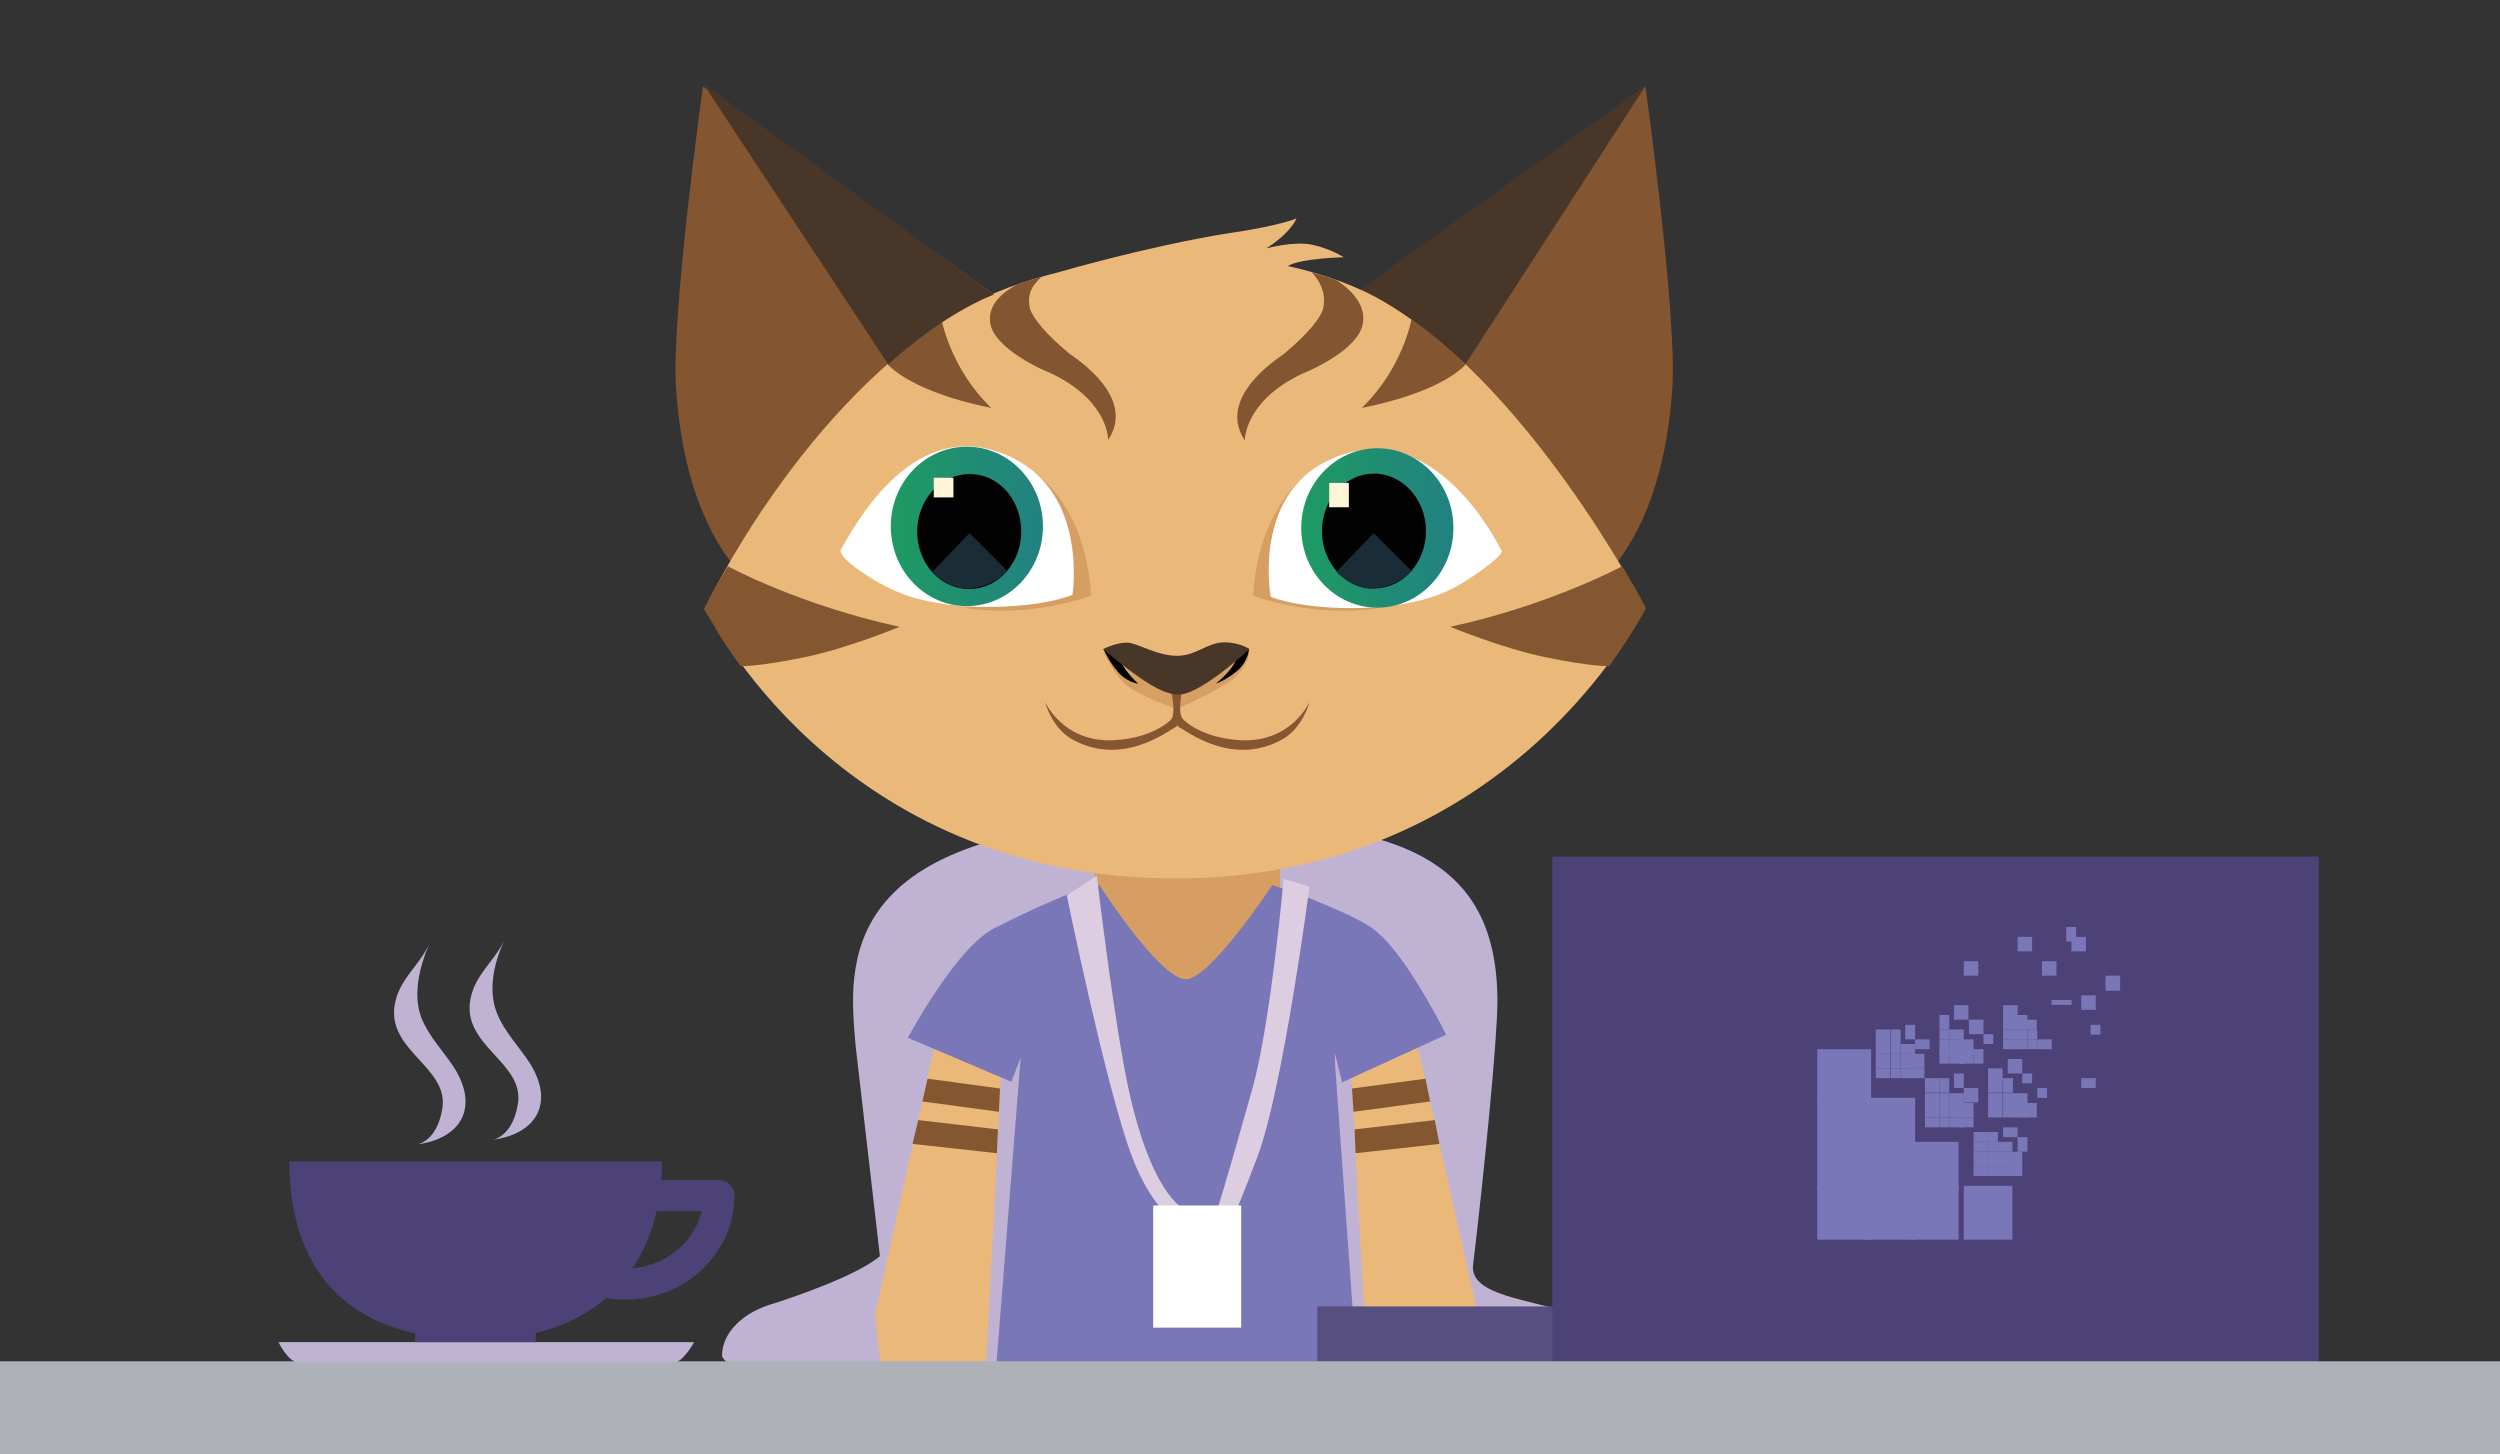 <?xml version="1.0" encoding="utf-8"?>
<!-- Generator: Adobe Illustrator 19.2.0, SVG Export Plug-In . SVG Version: 6.00 Build 0)  -->
<svg version="1.1" id="Layer_1" xmlns="http://www.w3.org/2000/svg" xmlns:xlink="http://www.w3.org/1999/xlink" x="0px" y="0px"
	 viewBox="0 0 483 281" style="enable-background:new 0 0 483 281;" xml:space="preserve">
<rect x="0" y="0" width="483" height="281" fill="#333333" stroke="none"/>
<style type="text/css">
	.st0{clip-path:url(#SVGID_2_);fill:#BFB2D3;}
	.st1{clip-path:url(#SVGID_4_);fill:#EAB97A;}
	.st2{clip-path:url(#SVGID_6_);fill:#845731;}
	.st3{clip-path:url(#SVGID_8_);fill:#845731;}
	.st4{clip-path:url(#SVGID_10_);fill:#D69E63;}
	.st5{clip-path:url(#SVGID_12_);fill:#835631;}
	.st6{clip-path:url(#SVGID_15_);fill:#835631;}
	.st7{clip-path:url(#SVGID_17_);fill:#EAB97A;}
	.st8{clip-path:url(#SVGID_19_);fill:#D69E63;}
	.st9{clip-path:url(#SVGID_21_);fill:#FFFFFF;}
	.st10{clip-path:url(#SVGID_23_);fill:#D69E63;}
	.st11{clip-path:url(#SVGID_25_);fill:#020202;}
	.st12{clip-path:url(#SVGID_27_);fill:#1A2C35;}
	.st13{clip-path:url(#SVGID_29_);fill:#EAB97A;}
	.st14{clip-path:url(#SVGID_31_);fill:#7977B7;}
	.st15{clip-path:url(#SVGID_33_);fill:#FFFFFF;}
	.st16{clip-path:url(#SVGID_35_);fill:url(#SVGID_36_);}
	.st17{clip-path:url(#SVGID_38_);fill:#845731;}
	.st18{clip-path:url(#SVGID_40_);fill:#845731;}
	.st19{clip-path:url(#SVGID_42_);fill:url(#SVGID_43_);}
	.st20{clip-path:url(#SVGID_45_);fill:#020202;}
	.st21{clip-path:url(#SVGID_47_);fill:#1A2C35;}
	.st22{clip-path:url(#SVGID_49_);fill:#020202;}
	.st23{clip-path:url(#SVGID_51_);fill:#1A2C35;}
	.st24{clip-path:url(#SVGID_53_);fill:#835631;}
	.st25{clip-path:url(#SVGID_55_);fill:#835631;}
	.st26{clip-path:url(#SVGID_57_);fill:#483729;}
	.st27{clip-path:url(#SVGID_59_);fill:#483729;}
	.st28{clip-path:url(#SVGID_61_);fill:#A05D29;}
	.st29{clip-path:url(#SVGID_63_);fill:#835631;}
	.st30{clip-path:url(#SVGID_65_);fill:#835631;}
	.st31{clip-path:url(#SVGID_67_);fill:#845731;}
	.st32{clip-path:url(#SVGID_69_);fill:#845731;}
	.st33{clip-path:url(#SVGID_71_);fill:#FFF5D9;}
	.st34{clip-path:url(#SVGID_73_);fill:#FFF5D9;}
	.st35{clip-path:url(#SVGID_75_);}
	.st36{fill:#D69F63;}
	.st37{clip-path:url(#SVGID_77_);}
	.st38{fill:#845731;}
	.st39{clip-path:url(#SVGID_79_);}
	.st40{clip-path:url(#SVGID_81_);}
	.st41{clip-path:url(#SVGID_83_);}
	.st42{clip-path:url(#SVGID_85_);fill:#845731;}
	.st43{clip-path:url(#SVGID_87_);fill:#483729;}
	.st44{clip-path:url(#SVGID_89_);fill:#DCCEE0;}
	.st45{clip-path:url(#SVGID_91_);fill:#DCCEE0;}
	.st46{clip-path:url(#SVGID_93_);fill:#FFFFFF;}
	.st47{fill:#564F7F;}
	.st48{fill:#4C4277;}
	.st49{fill:#7977B7;}
	.st50{clip-path:url(#SVGID_95_);fill:#7977B7;}
	.st51{fill:#AEB1B7;}
	.st52{fill:#BFB2D3;}
	.st53{fill:none;stroke:#4C4277;stroke-width:6;stroke-linecap:round;stroke-linejoin:round;stroke-miterlimit:10;}
</style>
<g>
	<g>
		<g>
			<g>
				<defs>
					<rect id="SVGID_1_" x="102.9" y="3" width="253.7" height="260.7"/>
				</defs>
				<clipPath id="SVGID_2_">
					<use xlink:href="#SVGID_1_"  style="overflow:visible;"/>
				</clipPath>
				<path class="st0" d="M303.8,253.8c-8.3-2.8-19.9-3.5-19.2-9.4c2.1-17.5,4.7-43.6,4.7-50.9c0-28.6-20.2-35.2-60.7-35.2
					c-68.1,0-64.6,28.3-63.3,43.7l4.7,40.7c-4.6,3.8-16.1,7.7-20.4,9.1c-5.9,1.6-10.1,5.6-10.1,10.1c0,0.8,1.7,1.6,2,2.5
					c-0.3,0,1.1,0,1.1,0v0.7h-2c2.5,2.8,8.3,6.8,15.1,6.8s12.7-4,15.1-6.8h115.1h27.4c0,0,0-2.2,0-2.3
					C313.4,258,308.6,255.5,303.8,253.8z M171.5,259c-0.3-0.7-0.7-1.3-1.1-2l1.3,0.3l0.2,1.4C171.7,258.8,171.6,258.9,171.5,259z"/>
			</g>
		</g>
	</g>
	<g>
		<g>
			<g>
				<defs>
					<rect id="SVGID_3_" x="102.9" y="3" width="253.7" height="260.7"/>
				</defs>
				<clipPath id="SVGID_4_">
					<use xlink:href="#SVGID_3_"  style="overflow:visible;"/>
				</clipPath>
				<polygon class="st1" points="272.7,196.8 285.7,254.8 284.4,263.7 264.1,263.6 260.9,204.3 				"/>
			</g>
		</g>
	</g>
	<g>
		<g>
			<g>
				<defs>
					<rect id="SVGID_5_" x="102.9" y="3" width="253.7" height="260.7"/>
				</defs>
				<clipPath id="SVGID_6_">
					<use xlink:href="#SVGID_5_"  style="overflow:visible;"/>
				</clipPath>
				<polygon class="st2" points="275.4,208.4 261.2,210.3 261.5,214.8 276.3,212.8 				"/>
			</g>
		</g>
	</g>
	<g>
		<g>
			<g>
				<defs>
					<rect id="SVGID_7_" x="102.9" y="3" width="253.7" height="260.7"/>
				</defs>
				<clipPath id="SVGID_8_">
					<use xlink:href="#SVGID_7_"  style="overflow:visible;"/>
				</clipPath>
				<polygon class="st3" points="277.2,216.4 261.7,218.2 261.9,222.8 278.1,221 				"/>
			</g>
		</g>
	</g>
	<g>
		<g>
			<g>
				<defs>
					<rect id="SVGID_9_" x="102.9" y="3" width="253.7" height="260.7"/>
				</defs>
				<clipPath id="SVGID_10_">
					<use xlink:href="#SVGID_9_"  style="overflow:visible;"/>
				</clipPath>
				<rect x="211.5" y="165.9" class="st4" width="35.8" height="23.6"/>
			</g>
		</g>
	</g>
	<g>
		<g>
			<g>
				<defs>
					<rect id="SVGID_11_" x="102.9" y="3" width="253.7" height="260.7"/>
				</defs>
				<clipPath id="SVGID_12_">
					<use xlink:href="#SVGID_11_"  style="overflow:visible;"/>
				</clipPath>
				<path class="st5" d="M205.4,66.4l-69.6-49.7c0,0-6.1,43.9-5.2,58.1c0.8,12.5,3.9,26.3,12.4,36c8.2,9.3,21.6,10.4,30.7,1.7
					L205.4,66.4z"/>
			</g>
		</g>
	</g>
	<g>
		<g>
			<g>
				<defs>
					<rect id="SVGID_14_" x="102.9" y="3" width="253.7" height="260.7"/>
				</defs>
				<clipPath id="SVGID_15_">
					<use xlink:href="#SVGID_14_"  style="overflow:visible;"/>
				</clipPath>
				<path class="st6" d="M248.3,66.4l69.6-49.7c0,0,6.1,43.9,5.2,58.1c-0.8,12.5-3.9,26.3-12.4,36c-8.2,9.3-21.6,10.4-30.7,1.7
					L248.3,66.4z"/>
			</g>
		</g>
	</g>
	<g>
		<g>
			<g>
				<defs>
					<rect id="SVGID_16_" x="102.9" y="3" width="253.7" height="260.7"/>
				</defs>
				<clipPath id="SVGID_17_">
					<use xlink:href="#SVGID_16_"  style="overflow:visible;"/>
				</clipPath>
				<path class="st7" d="M265.4,57.2c-5-2.6-10.7-4.5-16.6-5.8c2.4-1.5,10.8-1.7,10.8-1.7s-2.4-1.6-6-2.4c-3.6-0.8-8.9,0.7-9,0.7
					c0,0,0.1,0,0.2-0.1l-0.2,0.1c0,0,4.3-2.5,5.9-5.8c-1.8,0.7-5.8,1.8-13.4,2.9c-15.5,2.5-32.6,7.5-32.6,7.5
					c-6.9,1.7-13,4-17.6,6.6c-31.8,18.1-50.6,58.1-50.6,58.1s24.9,52.4,90.8,52.4c65.2,0,90.6-52.4,90.6-52.4S294.5,72.5,265.4,57.2
					z"/>
			</g>
		</g>
	</g>
	<g>
		<g>
			<g>
				<defs>
					<rect id="SVGID_18_" x="102.9" y="3" width="253.7" height="260.7"/>
				</defs>
				<clipPath id="SVGID_19_">
					<use xlink:href="#SVGID_18_"  style="overflow:visible;"/>
				</clipPath>
				<path class="st8" d="M200.9,92.2c0,0,8.9,6.1,9.9,22.9c0,0-11.9,4.5-24.7,2.3c15.6-1.8,20.3-6.1,20.3-6.1
					C207.5,104.5,200.9,92.2,200.9,92.2z"/>
			</g>
		</g>
	</g>
	<g>
		<g>
			<g>
				<defs>
					<rect id="SVGID_20_" x="102.9" y="3" width="253.7" height="260.7"/>
				</defs>
				<clipPath id="SVGID_21_">
					<use xlink:href="#SVGID_20_"  style="overflow:visible;"/>
				</clipPath>
				<path class="st9" d="M195.5,88.4c-18.7-9.1-30.3,13.1-33,17.7c-1,1.7,7.1,6.6,9.5,7.6l0,0c9.9,5.1,28.6,4,35.2,1.2
					C207.2,115,210.3,95.5,195.5,88.4"/>
			</g>
		</g>
	</g>
	<g>
		<g>
			<g>
				<defs>
					<rect id="SVGID_22_" x="102.9" y="3" width="253.7" height="260.7"/>
				</defs>
				<clipPath id="SVGID_23_">
					<use xlink:href="#SVGID_22_"  style="overflow:visible;"/>
				</clipPath>
				<path class="st10" d="M252,92.2c0,0-8.9,6.1-9.9,22.9c0,0,11.9,4.5,24.7,2.3c-15.6-1.8-20.3-6.1-20.3-6.1
					C245.3,104.5,252,92.2,252,92.2z"/>
			</g>
		</g>
	</g>
	<g>
		<g>
			<g>
				<defs>
					<rect id="SVGID_24_" x="102.9" y="3" width="253.7" height="260.7"/>
				</defs>
				<clipPath id="SVGID_25_">
					<use xlink:href="#SVGID_24_"  style="overflow:visible;"/>
				</clipPath>
				<path class="st11" d="M253,100.7c-0.1,7.2,5,13.1,11.5,13.2c6.5,0.1,11.8-5.7,11.9-12.8c0.1-7.2-5-13.1-11.5-13.2
					C258.5,87.8,253.1,93.5,253,100.7"/>
			</g>
		</g>
	</g>
	<g>
		<g>
			<g>
				<defs>
					<rect id="SVGID_26_" x="102.9" y="3" width="253.7" height="260.7"/>
				</defs>
				<clipPath id="SVGID_27_">
					<use xlink:href="#SVGID_26_"  style="overflow:visible;"/>
				</clipPath>
				<path class="st12" d="M264.7,100.9l8.4,9.1c0,0-3.8,4.1-7.7,4c-5.9-0.1-9.1-4.1-9.1-4.1L264.7,100.9z"/>
			</g>
		</g>
	</g>
	<g>
		<g>
			<g>
				<defs>
					<rect id="SVGID_28_" x="102.9" y="3" width="253.7" height="260.7"/>
				</defs>
				<clipPath id="SVGID_29_">
					<use xlink:href="#SVGID_28_"  style="overflow:visible;"/>
				</clipPath>
				<polygon class="st13" points="181.7,196.8 169.1,253.8 170.1,263.7 190.5,263.6 193.6,204.3 				"/>
			</g>
		</g>
	</g>
	<g>
		<g>
			<g>
				<defs>
					<rect id="SVGID_30_" x="102.9" y="3" width="253.7" height="260.7"/>
				</defs>
				<clipPath id="SVGID_31_">
					<use xlink:href="#SVGID_30_"  style="overflow:visible;"/>
				</clipPath>
				<path class="st14" d="M257.9,203.5l1.4,5.6l20.1-9.2c0,0-6.6-13.3-12.4-19c-0.3-0.2-0.6-0.4-0.9-0.8c-0.4-0.3-0.8-0.7-1.3-1
					c-2.8-1.8-7-3.6-10.7-5.1c0,0-0.1,0-0.1-0.1c-4.4-1.7-8.2-2.9-8.2-2.9s-12,18.2-16.7,18.2c-5,0-16.7-18.2-16.7-18.2
					c-5.3,0.6-19.8,8.1-19.8,8.1c-7.5,3.2-17.2,21.4-17.2,21.4l20,8.5l1.8-4.7l-4.8,60.6h69.8l-4.3-59.7L257.9,203.5z"/>
			</g>
		</g>
	</g>
	<g>
		<g>
			<g>
				<defs>
					<rect id="SVGID_32_" x="102.9" y="3" width="253.7" height="260.7"/>
				</defs>
				<clipPath id="SVGID_33_">
					<use xlink:href="#SVGID_32_"  style="overflow:visible;"/>
				</clipPath>
				<path class="st15" d="M245.5,115.3c6.7,2.7,24.8,3.6,34.7-1.4l0,0c2.5-1.1,10.5-6.5,9.9-7.5c-2.4-4.7-14.6-26.3-33.4-17.5
					C241.9,95.9,245.5,115.3,245.5,115.3"/>
			</g>
		</g>
	</g>
	<g>
		<g>
			<g>
				<defs>
					<rect id="SVGID_34_" x="102.9" y="3" width="253.7" height="260.7"/>
				</defs>
				<clipPath id="SVGID_35_">
					<use xlink:href="#SVGID_34_"  style="overflow:visible;"/>
				</clipPath>
				
					<linearGradient id="SVGID_36_" gradientUnits="userSpaceOnUse" x1="251.852" y1="-305.892" x2="280.591" y2="-305.892" gradientTransform="matrix(1 0 0 -1 -0.132 -203.865)">
					<stop  offset="0" style="stop-color:#1E9A63"/>
					<stop  offset="1" style="stop-color:#228181"/>
				</linearGradient>
				<ellipse class="st16" cx="266.1" cy="102" rx="14.7" ry="15.4"/>
			</g>
		</g>
	</g>
	<g>
		<g>
			<g>
				<defs>
					<rect id="SVGID_37_" x="102.9" y="3" width="253.7" height="260.7"/>
				</defs>
				<clipPath id="SVGID_38_">
					<use xlink:href="#SVGID_37_"  style="overflow:visible;"/>
				</clipPath>
				<polygon class="st17" points="179.2,208.4 193.2,210.3 193,214.8 178.2,212.8 				"/>
			</g>
		</g>
	</g>
	<g>
		<g>
			<g>
				<defs>
					<rect id="SVGID_39_" x="102.9" y="3" width="253.7" height="260.7"/>
				</defs>
				<clipPath id="SVGID_40_">
					<use xlink:href="#SVGID_39_"  style="overflow:visible;"/>
				</clipPath>
				<polygon class="st18" points="177.4,216.4 192.8,218.2 192.6,222.8 176.3,221 				"/>
			</g>
		</g>
	</g>
	<g>
		<g>
			<g>
				<defs>
					<rect id="SVGID_41_" x="102.9" y="3" width="253.7" height="260.7"/>
				</defs>
				<clipPath id="SVGID_42_">
					<use xlink:href="#SVGID_41_"  style="overflow:visible;"/>
				</clipPath>
				
					<linearGradient id="SVGID_43_" gradientUnits="userSpaceOnUse" x1="172.574" y1="-305.609" x2="201.314" y2="-305.609" gradientTransform="matrix(1 0 0 -1 -0.132 -203.865)">
					<stop  offset="0" style="stop-color:#1E9A63"/>
					<stop  offset="1" style="stop-color:#228181"/>
				</linearGradient>
				<ellipse class="st19" cx="186.8" cy="101.7" rx="14.7" ry="15.4"/>
			</g>
		</g>
	</g>
	<g>
		<g>
			<g>
				<defs>
					<rect id="SVGID_44_" x="102.9" y="3" width="253.7" height="260.7"/>
				</defs>
				<clipPath id="SVGID_45_">
					<use xlink:href="#SVGID_44_"  style="overflow:visible;"/>
				</clipPath>
				<path class="st20" d="M197.3,102.5c0.1,6.1-4.3,11.2-9.9,11.3c-5.6,0.1-10.1-4.8-10.2-10.9c-0.1-6.1,4.3-11.2,9.9-11.3
					C192.7,91.4,197.2,96.3,197.3,102.5"/>
			</g>
		</g>
	</g>
	<g>
		<g>
			<g>
				<defs>
					<rect id="SVGID_46_" x="102.9" y="3" width="253.7" height="260.7"/>
				</defs>
				<clipPath id="SVGID_47_">
					<use xlink:href="#SVGID_46_"  style="overflow:visible;"/>
				</clipPath>
				<path class="st21" d="M187.3,103l-7.2,7.5c0,0,3.2,3.3,6.6,3.2c5.1-0.1,7.9-3.4,7.9-3.4L187.3,103z"/>
			</g>
		</g>
	</g>
	<g>
		<g>
			<g>
				<defs>
					<rect id="SVGID_48_" x="102.9" y="3" width="253.7" height="260.7"/>
				</defs>
				<clipPath id="SVGID_49_">
					<use xlink:href="#SVGID_48_"  style="overflow:visible;"/>
				</clipPath>
				<path class="st22" d="M275.5,102.4c0.1,6.1-4.3,11.2-9.9,11.3s-10.1-4.8-10.2-10.9s4.3-11.2,9.9-11.3
					C270.8,91.4,275.4,96.3,275.5,102.4"/>
			</g>
		</g>
	</g>
	<g>
		<g>
			<g>
				<defs>
					<rect id="SVGID_50_" x="102.9" y="3" width="253.7" height="260.7"/>
				</defs>
				<clipPath id="SVGID_51_">
					<use xlink:href="#SVGID_50_"  style="overflow:visible;"/>
				</clipPath>
				<path class="st23" d="M265.4,103l-7.2,7.5c0,0,3.2,3.3,6.6,3.2c5.1-0.1,7.9-3.4,7.9-3.4L265.4,103z"/>
			</g>
		</g>
	</g>
	<g>
		<g>
			<g>
				<defs>
					<rect id="SVGID_52_" x="102.9" y="3" width="253.7" height="260.7"/>
				</defs>
				<clipPath id="SVGID_53_">
					<use xlink:href="#SVGID_52_"  style="overflow:visible;"/>
				</clipPath>
				<path class="st24" d="M272.7,61.7c0,0-1.7,9.5-9.6,17.1c0,0,14.3-2.5,20-8.3C283.1,70.4,278,65.2,272.7,61.7z"/>
			</g>
		</g>
	</g>
	<g>
		<g>
			<g>
				<defs>
					<rect id="SVGID_54_" x="102.9" y="3" width="253.7" height="260.7"/>
				</defs>
				<clipPath id="SVGID_55_">
					<use xlink:href="#SVGID_54_"  style="overflow:visible;"/>
				</clipPath>
				<path class="st25" d="M181.9,61.7c0,0,1.7,9.5,9.6,17.1c0,0-14.2-2.5-20-8.4C171.5,70.3,180.1,62.9,181.9,61.7z"/>
			</g>
		</g>
	</g>
	<g>
		<g>
			<g>
				<defs>
					<rect id="SVGID_56_" x="102.9" y="3" width="253.7" height="260.7"/>
				</defs>
				<clipPath id="SVGID_57_">
					<use xlink:href="#SVGID_56_"  style="overflow:visible;"/>
				</clipPath>
				<path class="st26" d="M189.9,57.8l2.1-0.9l-56.2-40.8l35.8,54.3C175.8,66.7,181.7,61.7,189.9,57.8z"/>
			</g>
		</g>
	</g>
	<g>
		<g>
			<g>
				<defs>
					<rect id="SVGID_58_" x="102.9" y="3" width="253.7" height="260.7"/>
				</defs>
				<clipPath id="SVGID_59_">
					<use xlink:href="#SVGID_58_"  style="overflow:visible;"/>
				</clipPath>
				<path class="st27" d="M283.1,70.4l34.8-53.8l-55,39.3l2.8,1.4C269.8,59.6,276.3,63.7,283.1,70.4z"/>
			</g>
		</g>
	</g>
	<g>
		<g>
			<g>
				<defs>
					<rect id="SVGID_60_" x="102.9" y="3" width="253.7" height="260.7"/>
				</defs>
				<clipPath id="SVGID_61_">
					<use xlink:href="#SVGID_60_"  style="overflow:visible;"/>
				</clipPath>
				<path class="st28" d="M238.9,85L238.9,85L238.9,85z"/>
			</g>
		</g>
	</g>
	<g>
		<g>
			<g>
				<defs>
					<rect id="SVGID_62_" x="102.9" y="3" width="253.7" height="260.7"/>
				</defs>
				<clipPath id="SVGID_63_">
					<use xlink:href="#SVGID_62_"  style="overflow:visible;"/>
				</clipPath>
				<path class="st29" d="M258,54c-1.5-0.5-3.9-1.2-4.6-1.4c1.2,1.2,3,3.7,2.2,7.2c-0.6,1.6-2.5,4.4-7.7,8.7
					c-4.3,2.9-12.1,9.5-7.4,16.6c0,0,0-0.7,0.1-1.8c-0.1,0.6-0.1,1.1-0.1,1.7c0-0.7,0.5-8.2,12-13.2c0.1,0,10-4.2,10.8-9.3
					C264.1,58.3,259.8,55.1,258,54z"/>
			</g>
		</g>
	</g>
	<g>
		<g>
			<g>
				<defs>
					<rect id="SVGID_64_" x="102.9" y="3" width="253.7" height="260.7"/>
				</defs>
				<clipPath id="SVGID_65_">
					<use xlink:href="#SVGID_64_"  style="overflow:visible;"/>
				</clipPath>
				<path class="st30" d="M196.6,54.9c1.5-0.5,3.9-1.2,4.6-1.4c-1.2,1.2-3,2.8-2.2,6.2c0.6,1.6,2.5,4.4,7.7,8.7
					c4.3,2.9,12.1,9.5,7.4,16.6c0,0,0-0.7-0.1-1.8c0.1,0.6,0.1,1.1,0.1,1.7c0-0.7-0.5-8.2-12-13.2c-0.1,0-10-4.2-10.8-9.3
					C190.7,58.3,194.8,55.9,196.6,54.9z"/>
			</g>
		</g>
	</g>
	<g>
		<g>
			<g>
				<defs>
					<rect id="SVGID_66_" x="102.9" y="3" width="253.7" height="260.7"/>
				</defs>
				<clipPath id="SVGID_67_">
					<use xlink:href="#SVGID_66_"  style="overflow:visible;"/>
				</clipPath>
				<path class="st31" d="M140.6,109.4c0,0-1.8,3-2.5,4.2c-0.4,0.7-2.1,4.1-2.1,4.1s1.3,2,2.6,4.3c1.3,2.4,4.5,6.7,4.5,6.7
					s3.5,0.1,12.2-1.7c8.4-1.7,18.5-5.9,18.5-5.9C154.4,116.9,140.6,109.4,140.6,109.4z"/>
			</g>
		</g>
	</g>
	<g>
		<g>
			<g>
				<defs>
					<rect id="SVGID_68_" x="102.9" y="3" width="253.7" height="260.7"/>
				</defs>
				<clipPath id="SVGID_69_">
					<use xlink:href="#SVGID_68_"  style="overflow:visible;"/>
				</clipPath>
				<path class="st32" d="M313.4,109.4c0,0,1.8,3,2.5,4.2c0.4,0.7,2.1,3.9,2.1,3.9s-0.8,1.6-2.6,4.5c-1.4,2.3-4.5,6.7-4.5,6.7
					s-3.5,0.1-12.2-1.7c-8.4-1.7-18.5-5.9-18.5-5.9C299.5,116.9,313.4,109.4,313.4,109.4z"/>
			</g>
		</g>
	</g>
	<g>
		<g>
			<g>
				<defs>
					<rect id="SVGID_70_" x="102.9" y="3" width="253.7" height="260.7"/>
				</defs>
				<clipPath id="SVGID_71_">
					<use xlink:href="#SVGID_70_"  style="overflow:visible;"/>
				</clipPath>
				<rect x="180.4" y="92.3" class="st33" width="3.8" height="3.8"/>
			</g>
		</g>
	</g>
	<g>
		<g>
			<g>
				<defs>
					<rect id="SVGID_72_" x="102.9" y="3" width="253.7" height="260.7"/>
				</defs>
				<clipPath id="SVGID_73_">
					<use xlink:href="#SVGID_72_"  style="overflow:visible;"/>
				</clipPath>
				<rect x="256.8" y="93.3" class="st34" width="3.8" height="4.7"/>
			</g>
		</g>
	</g>
	<g>
		<g>
			<g>
				<defs>
					<rect id="SVGID_74_" x="102.9" y="3" width="253.7" height="260.7"/>
				</defs>
				<clipPath id="SVGID_75_">
					<use xlink:href="#SVGID_74_"  style="overflow:visible;"/>
				</clipPath>
				<g class="st35">
					<path class="st36" d="M214.3,126.4l-1.2-0.8c0,0,2.1,5.3,5.2,7.3c3.9,2.4,9.1,4.1,9.1,4.1s8.2-3.7,10.7-5.7
						c3.3-2.7,3.3-5.7,3.3-5.7l-6.5,1.2l-5.1,3.2l-7.5-1.6L214.3,126.4z"/>
				</g>
			</g>
		</g>
	</g>
	<g>
		<g>
			<g>
				<defs>
					<rect id="SVGID_76_" x="102.9" y="3" width="253.7" height="260.7"/>
				</defs>
				<clipPath id="SVGID_77_">
					<use xlink:href="#SVGID_76_"  style="overflow:visible;"/>
				</clipPath>
				<g class="st37">
					<path class="st38" d="M215.4,143c8-0.5,11.2-4.3,11.2-4.3l0.8,1.6c-2,1.1-10.8,8-20.5,2.4c-3.8-2.3-5-7.1-5-7.1
						S205.4,143.6,215.4,143z"/>
				</g>
			</g>
		</g>
	</g>
	<g>
		<g>
			<g>
				<defs>
					<rect id="SVGID_78_" x="102.9" y="3" width="253.7" height="260.7"/>
				</defs>
				<clipPath id="SVGID_79_">
					<use xlink:href="#SVGID_78_"  style="overflow:visible;"/>
				</clipPath>
				<g class="st39">
					<path class="st38" d="M239.5,143c-8-0.5-11.2-4.3-11.2-4.3l-0.8,1.6c2,1.1,10.8,8,20.5,2.4c3.8-2.3,5-7.1,5-7.1
						S249.5,143.6,239.5,143z"/>
				</g>
			</g>
		</g>
	</g>
	<g>
		<g>
			<g>
				<defs>
					<rect id="SVGID_80_" x="102.9" y="3" width="253.7" height="260.7"/>
				</defs>
				<clipPath id="SVGID_81_">
					<use xlink:href="#SVGID_80_"  style="overflow:visible;"/>
				</clipPath>
				<path class="st40" d="M216.5,125.4h-3.3c0,0,1,2.4,2.7,4.3c1.7,2.1,4,2.4,4,2.4S215,127.7,216.5,125.4z"/>
			</g>
		</g>
	</g>
	<g>
		<g>
			<g>
				<defs>
					<rect id="SVGID_82_" x="102.9" y="3" width="253.7" height="260.7"/>
				</defs>
				<clipPath id="SVGID_83_">
					<use xlink:href="#SVGID_82_"  style="overflow:visible;"/>
				</clipPath>
				<path class="st41" d="M238,125.4h3.3c0,0-0.1,2.5-2.5,4.4c-2.1,1.7-3.9,2.3-3.9,2.3S241.3,126.9,238,125.4z"/>
			</g>
		</g>
	</g>
	<g>
		<g>
			<g>
				<defs>
					<rect id="SVGID_84_" x="102.9" y="3" width="253.7" height="260.7"/>
				</defs>
				<clipPath id="SVGID_85_">
					<use xlink:href="#SVGID_84_"  style="overflow:visible;"/>
				</clipPath>
				<path class="st42" d="M228.3,140.7l-0.8-0.6l-1.1,0.7c0,0-0.8-0.9-0.7-1.1c0.9-0.7,1-1.7,1-2.8c0-1.6-0.4-3.1-0.4-3.1h2
					c0,0-0.3,1.6-0.3,3.1c0,0.9,0.3,2.2,1,2.5C229.3,139.7,228.3,140.7,228.3,140.7z"/>
			</g>
		</g>
	</g>
	<g>
		<g>
			<g>
				<defs>
					<rect id="SVGID_86_" x="102.9" y="3" width="253.7" height="260.7"/>
				</defs>
				<clipPath id="SVGID_87_">
					<use xlink:href="#SVGID_86_"  style="overflow:visible;"/>
				</clipPath>
				<path class="st43" d="M213.1,125.4c0,0,3-1.5,5.1-1.2c2,0.3,5.5,2.5,9.2,2.5c3.7,0,5.9-2.6,9.1-2.6c3.1,0,4.9,1.3,4.9,1.3
					s-9.4,8.8-13.7,8.8C224.7,134.2,220.5,131.6,213.1,125.4z"/>
			</g>
		</g>
	</g>
	<g>
		<g>
			<g>
				<defs>
					<rect id="SVGID_88_" x="102.9" y="3" width="253.7" height="260.7"/>
				</defs>
				<clipPath id="SVGID_89_">
					<use xlink:href="#SVGID_88_"  style="overflow:visible;"/>
				</clipPath>
				<path class="st44" d="M229.4,233.9c0,0-6.3-1.5-11.1-22.3c-2.9-12.6-6.4-42.4-6.4-42.4l-5.8,3.8c0,0,7.6,37.1,12.5,50.2
					c4.5,12.1,10.8,14.5,10.8,14.5L229.4,233.9L229.4,233.9L229.4,233.9z"/>
			</g>
		</g>
	</g>
	<g>
		<g>
			<g>
				<defs>
					<rect id="SVGID_90_" x="102.9" y="3" width="253.7" height="260.7"/>
				</defs>
				<clipPath id="SVGID_91_">
					<use xlink:href="#SVGID_90_"  style="overflow:visible;"/>
				</clipPath>
				<path class="st45" d="M235.1,233.9c0,0,0.9-2.4,6.9-23.7c3.5-12.5,6-40.4,6-40.4l5,1.5c0,0-5.1,38.9-10,52
					c-4.5,12.1-7.9,19.1-7.9,19.1V233.9z"/>
			</g>
		</g>
	</g>
	<g>
		<g>
			<g>
				<defs>
					<rect id="SVGID_92_" x="102.9" y="3" width="253.7" height="260.7"/>
				</defs>
				<clipPath id="SVGID_93_">
					<use xlink:href="#SVGID_92_"  style="overflow:visible;"/>
				</clipPath>
				<rect x="222.8" y="232.9" class="st46" width="17" height="23.6"/>
			</g>
		</g>
	</g>
</g>
<rect x="254.5" y="252.4" class="st47" width="102.1" height="11.4"/>
<rect x="299.9" y="165.5" class="st48" width="148.1" height="98.3"/>
<g>
	<g>
		<g>
			<rect x="351.1" y="202.7" class="st49" width="10.4" height="10.4"/>
		</g>
		<g>
			<rect x="351.1" y="212.1" class="st49" width="10.4" height="9.4"/>
		</g>
		<g>
			<rect x="351.1" y="220.6" class="st49" width="10.4" height="9.4"/>
		</g>
		<g>
			<rect x="351.1" y="229.1" class="st49" width="10.4" height="10.4"/>
		</g>
		<g>
			<rect x="362.4" y="198.9" class="st49" width="2.8" height="2.8"/>
		</g>
		<g>
			<rect x="362.4" y="201.7" class="st49" width="2.8" height="1.9"/>
		</g>
		<g>
			<rect x="362.4" y="203.6" class="st49" width="2.8" height="2.8"/>
		</g>
		<g>
			<rect x="362.4" y="206.4" class="st49" width="2.8" height="1.9"/>
		</g>
		<g>
			<rect x="365.3" y="198.9" class="st49" width="1.9" height="2.8"/>
		</g>
		<g>
			<rect x="365.3" y="201.7" class="st49" width="1.9" height="1.9"/>
		</g>
		<g>
			<rect x="365.3" y="203.6" class="st49" width="1.9" height="2.8"/>
		</g>
		<g>
			<rect x="365.3" y="206.4" class="st49" width="1.9" height="1.9"/>
		</g>
		<g>
			<rect x="368.1" y="198" class="st49" width="1.9" height="2.8"/>
		</g>
		<g>
			<rect x="367.2" y="201.7" class="st49" width="2.8" height="1.9"/>
		</g>
		<g>
			<rect x="367.2" y="203.6" class="st49" width="2.8" height="2.8"/>
		</g>
		<g>
			<rect x="367.2" y="206.4" class="st49" width="2.8" height="1.9"/>
		</g>
		<g>
			<rect x="379.4" y="185.7" class="st49" width="2.8" height="2.8"/>
		</g>
		<g>
			<rect x="370" y="200.8" class="st49" width="2.8" height="1.9"/>
		</g>
		<g>
			<rect x="369" y="203.6" class="st49" width="2.8" height="2.8"/>
		</g>
		<g>
			<rect x="369" y="206.4" class="st49" width="2.8" height="1.9"/>
		</g>
		<g>
			<rect x="360.6" y="212.1" class="st49" width="9.4" height="9.4"/>
		</g>
		<g>
			<rect x="360.6" y="220.6" class="st49" width="9.4" height="9.4"/>
		</g>
		<g>
			<rect x="360.6" y="229.1" class="st49" width="9.4" height="10.4"/>
		</g>
		<g>
			<rect x="374.7" y="196.1" class="st49" width="1.9" height="2.8"/>
		</g>
		<g>
			<rect x="374.7" y="198.9" class="st49" width="1.9" height="1.9"/>
		</g>
		<g>
			<rect x="374.7" y="200.8" class="st49" width="1.9" height="2.8"/>
		</g>
		<g>
			<rect x="374.7" y="202.7" class="st49" width="1.9" height="2.8"/>
		</g>
		<g>
			<rect x="377.5" y="194.2" class="st49" width="2.8" height="2.8"/>
		</g>
		<g>
			<rect x="376.6" y="198.9" class="st49" width="2.8" height="1.9"/>
		</g>
		<g>
			<rect x="376.6" y="200.8" class="st49" width="2.8" height="2.8"/>
		</g>
		<g>
			<rect x="376.6" y="202.7" class="st49" width="2.8" height="2.8"/>
		</g>
		<g>
			<rect x="389.8" y="181" class="st49" width="2.8" height="2.8"/>
		</g>
		<g>
			<rect x="380.4" y="197" class="st49" width="2.8" height="2.8"/>
		</g>
		<g>
			<rect x="378.5" y="200.8" class="st49" width="2.8" height="2.8"/>
		</g>
		<g>
			<rect x="378.5" y="202.7" class="st49" width="2.8" height="2.8"/>
		</g>
		<g>
			<rect x="400.2" y="181" class="st49" width="2.8" height="2.8"/>
		</g>
		<g>
			<rect x="394.5" y="185.7" class="st49" width="2.8" height="2.8"/>
		</g>
		<g>
			<rect x="383.2" y="199.8" class="st49" width="1.9" height="1.9"/>
		</g>
		<g>
			<rect x="381.3" y="202.7" class="st49" width="1.9" height="2.8"/>
		</g>
		<g>
			<rect x="371.9" y="208.3" class="st49" width="2.8" height="2.8"/>
		</g>
		<g>
			<rect x="371.9" y="211.2" class="st49" width="2.8" height="1.9"/>
		</g>
		<g>
			<rect x="371.9" y="213.1" class="st49" width="2.8" height="2.8"/>
		</g>
		<g>
			<rect x="371.9" y="215.9" class="st49" width="2.8" height="1.9"/>
		</g>
		<g>
			<rect x="374.7" y="208.3" class="st49" width="1.9" height="2.8"/>
		</g>
		<g>
			<rect x="374.7" y="211.2" class="st49" width="1.9" height="1.9"/>
		</g>
		<g>
			<rect x="374.7" y="213.1" class="st49" width="1.9" height="2.8"/>
		</g>
		<g>
			<rect x="374.7" y="215.9" class="st49" width="1.9" height="1.9"/>
		</g>
		<g>
			<rect x="377.5" y="207.4" class="st49" width="1.9" height="2.8"/>
		</g>
		<g>
			<rect x="376.6" y="211.2" class="st49" width="2.8" height="1.9"/>
		</g>
		<g>
			<rect x="376.6" y="213.1" class="st49" width="2.8" height="2.8"/>
		</g>
		<g>
			<rect x="376.6" y="215.9" class="st49" width="2.8" height="1.9"/>
		</g>
		<g>
			<rect x="390.7" y="197" class="st49" width="2.8" height="1.9"/>
		</g>
		<g>
			<rect x="379.4" y="210.2" class="st49" width="2.8" height="2.8"/>
		</g>
		<g>
			<rect x="378.5" y="213.1" class="st49" width="2.8" height="2.8"/>
		</g>
		<g>
			<rect x="378.5" y="215.9" class="st49" width="2.8" height="1.9"/>
		</g>
		<g>
			<rect x="369" y="220.6" class="st49" width="9.4" height="9.4"/>
		</g>
		<g>
			<rect x="369" y="229.1" class="st49" width="9.4" height="10.4"/>
		</g>
		<g>
			<rect x="387" y="194.2" class="st49" width="2.8" height="1.9"/>
		</g>
		<g>
			<rect x="387" y="196.1" class="st49" width="2.8" height="2.8"/>
		</g>
		<g>
			<rect x="387" y="198.9" class="st49" width="2.8" height="1.9"/>
		</g>
		<g>
			<rect x="387" y="200.8" class="st49" width="2.8" height="1.9"/>
		</g>
		<g>
			<rect x="399.2" y="179.1" class="st49" width="1.9" height="2.8"/>
		</g>
		<g>
			<rect x="388.9" y="196.1" class="st49" width="2.8" height="2.8"/>
		</g>
		<g>
			<rect x="388.9" y="198.9" class="st49" width="2.8" height="1.9"/>
		</g>
		<g>
			<rect x="388.9" y="200.8" class="st49" width="2.8" height="1.9"/>
		</g>
		<g>
			<g>
				<g>
					<g>
						<rect id="SVGID_13_" x="396.4" y="193.2" class="st49" width="3.8" height="0.9"/>
					</g>
					<g>
						<g>
							<g>
								<defs>
									<rect id="SVGID_94_" x="396.4" y="193.2" width="3.8" height="0.9"/>
								</defs>
								<clipPath id="SVGID_95_">
									<use xlink:href="#SVGID_94_"  style="overflow:visible;"/>
								</clipPath>
								<rect x="396.4" y="193.2" class="st50" width="3.8" height="0.9"/>
							</g>
						</g>
					</g>
				</g>
			</g>
		</g>
		<g>
			<rect x="391.7" y="198.9" class="st49" width="1.9" height="1.9"/>
		</g>
		<g>
			<rect x="391.7" y="200.8" class="st49" width="1.9" height="1.9"/>
		</g>
		<g>
			<rect x="406.8" y="189.5" class="st49" width="2.8" height="1.9"/>
		</g>
		<g>
			<rect x="393.6" y="200.8" class="st49" width="2.8" height="1.9"/>
		</g>
		<g>
			<rect x="384.1" y="206.4" class="st49" width="2.8" height="2.8"/>
		</g>
		<g>
			<rect x="384.1" y="208.3" class="st49" width="2.8" height="2.8"/>
		</g>
		<g>
			<rect x="384.1" y="211.2" class="st49" width="2.8" height="1.9"/>
		</g>
		<g>
			<rect x="384.1" y="213.1" class="st49" width="2.8" height="2.8"/>
		</g>
		<g>
			<rect x="387.9" y="204.6" class="st49" width="2.8" height="2.8"/>
		</g>
		<g>
			<rect x="387" y="208.3" class="st49" width="1.9" height="2.8"/>
		</g>
		<g>
			<rect x="387" y="211.2" class="st49" width="1.9" height="1.9"/>
		</g>
		<g>
			<rect x="387" y="213.1" class="st49" width="1.9" height="2.8"/>
		</g>
		<g>
			<rect x="402.1" y="192.3" class="st49" width="2.8" height="2.8"/>
		</g>
		<g>
			<rect x="390.7" y="207.4" class="st49" width="1.9" height="1.9"/>
		</g>
		<g>
			<rect x="388.9" y="211.2" class="st49" width="2.8" height="1.9"/>
		</g>
		<g>
			<rect x="388.9" y="213.1" class="st49" width="2.8" height="2.8"/>
		</g>
		<g>
			<rect x="406.8" y="188.5" class="st49" width="2.8" height="1.9"/>
		</g>
		<g>
			<rect x="403.9" y="198" class="st49" width="1.9" height="1.9"/>
		</g>
		<g>
			<rect x="393.6" y="210.2" class="st49" width="1.9" height="1.9"/>
		</g>
		<g>
			<rect x="390.7" y="213.1" class="st49" width="2.8" height="2.8"/>
		</g>
		<g>
			<rect x="381.3" y="218.7" class="st49" width="2.8" height="1.9"/>
		</g>
		<g>
			<rect x="381.3" y="220.6" class="st49" width="2.8" height="1.9"/>
		</g>
		<g>
			<rect x="381.3" y="222.5" class="st49" width="2.8" height="2.8"/>
		</g>
		<g>
			<rect x="381.3" y="225.3" class="st49" width="2.8" height="1.9"/>
		</g>
		<g>
			<rect x="384.1" y="218.7" class="st49" width="1.9" height="1.9"/>
		</g>
		<g>
			<rect x="384.1" y="220.6" class="st49" width="1.9" height="1.9"/>
		</g>
		<g>
			<rect x="384.1" y="222.5" class="st49" width="1.9" height="2.8"/>
		</g>
		<g>
			<rect x="384.1" y="225.3" class="st49" width="1.9" height="1.9"/>
		</g>
		<g>
			<rect x="387" y="217.8" class="st49" width="2.8" height="1.9"/>
		</g>
		<g>
			<rect x="386" y="220.6" class="st49" width="2.8" height="1.9"/>
		</g>
		<g>
			<rect x="386" y="222.5" class="st49" width="2.8" height="2.8"/>
		</g>
		<g>
			<rect x="386" y="225.3" class="st49" width="2.8" height="1.9"/>
		</g>
		<g>
			<rect x="402.1" y="208.3" class="st49" width="2.8" height="1.9"/>
		</g>
		<g>
			<rect x="389.8" y="219.7" class="st49" width="1.9" height="2.8"/>
		</g>
		<g>
			<rect x="387.9" y="222.5" class="st49" width="2.8" height="2.8"/>
		</g>
		<g>
			<rect x="387.9" y="225.3" class="st49" width="2.8" height="1.9"/>
		</g>
		<g>
			<rect x="379.4" y="229.1" class="st49" width="9.4" height="10.4"/>
		</g>
	</g>
</g>
<rect y="263" class="st51" width="483" height="18"/>
<path class="st52" d="M130.3,263.2c-1.6,0-70.8,0-72.7,0c-1.9,0-3.8-3.9-3.8-3.9h80.3C134.1,259.4,131.9,263.2,130.3,263.2z"/>
<g>
	<path class="st48" d="M91.9,258.8c26.9,0,36-17.5,36-34.4H55.9C55.9,241.3,63.4,258.8,91.9,258.8z"/>
</g>
<path class="st53" d="M138.9,231c0,9.4-8.1,17.1-18.1,17.1s-18.1-7.6-18.1-17.1H138.9z"/>
<rect x="80.2" y="256.6" class="st48" width="23.3" height="2.7"/>
<path class="st52" d="M82.9,182.4c-1.9,4.2-5.7,6.7-6.6,11.5c-1.8,9.2,10.8,12.3,9.1,20.6c-1.1,6.1-4.8,6.6-4.8,6.6
	c8.3-1.1,12.1-7,7.1-14.9c-2.1-3.2-4.9-6-6.3-9.6C79.7,192.1,81.1,186.7,82.9,182.4z"/>
<path class="st52" d="M97.5,181.5c-1.9,4.2-5.7,6.7-6.6,11.5c-1.8,9.2,10.8,12.3,9.1,20.6c-1.1,6.1-4.8,6.6-4.8,6.6
	c8.3-1.1,12.1-7,7.1-14.9c-2.1-3.2-4.9-6-6.3-9.6C94.2,191.2,95.5,185.8,97.5,181.5z"/>
</svg>
